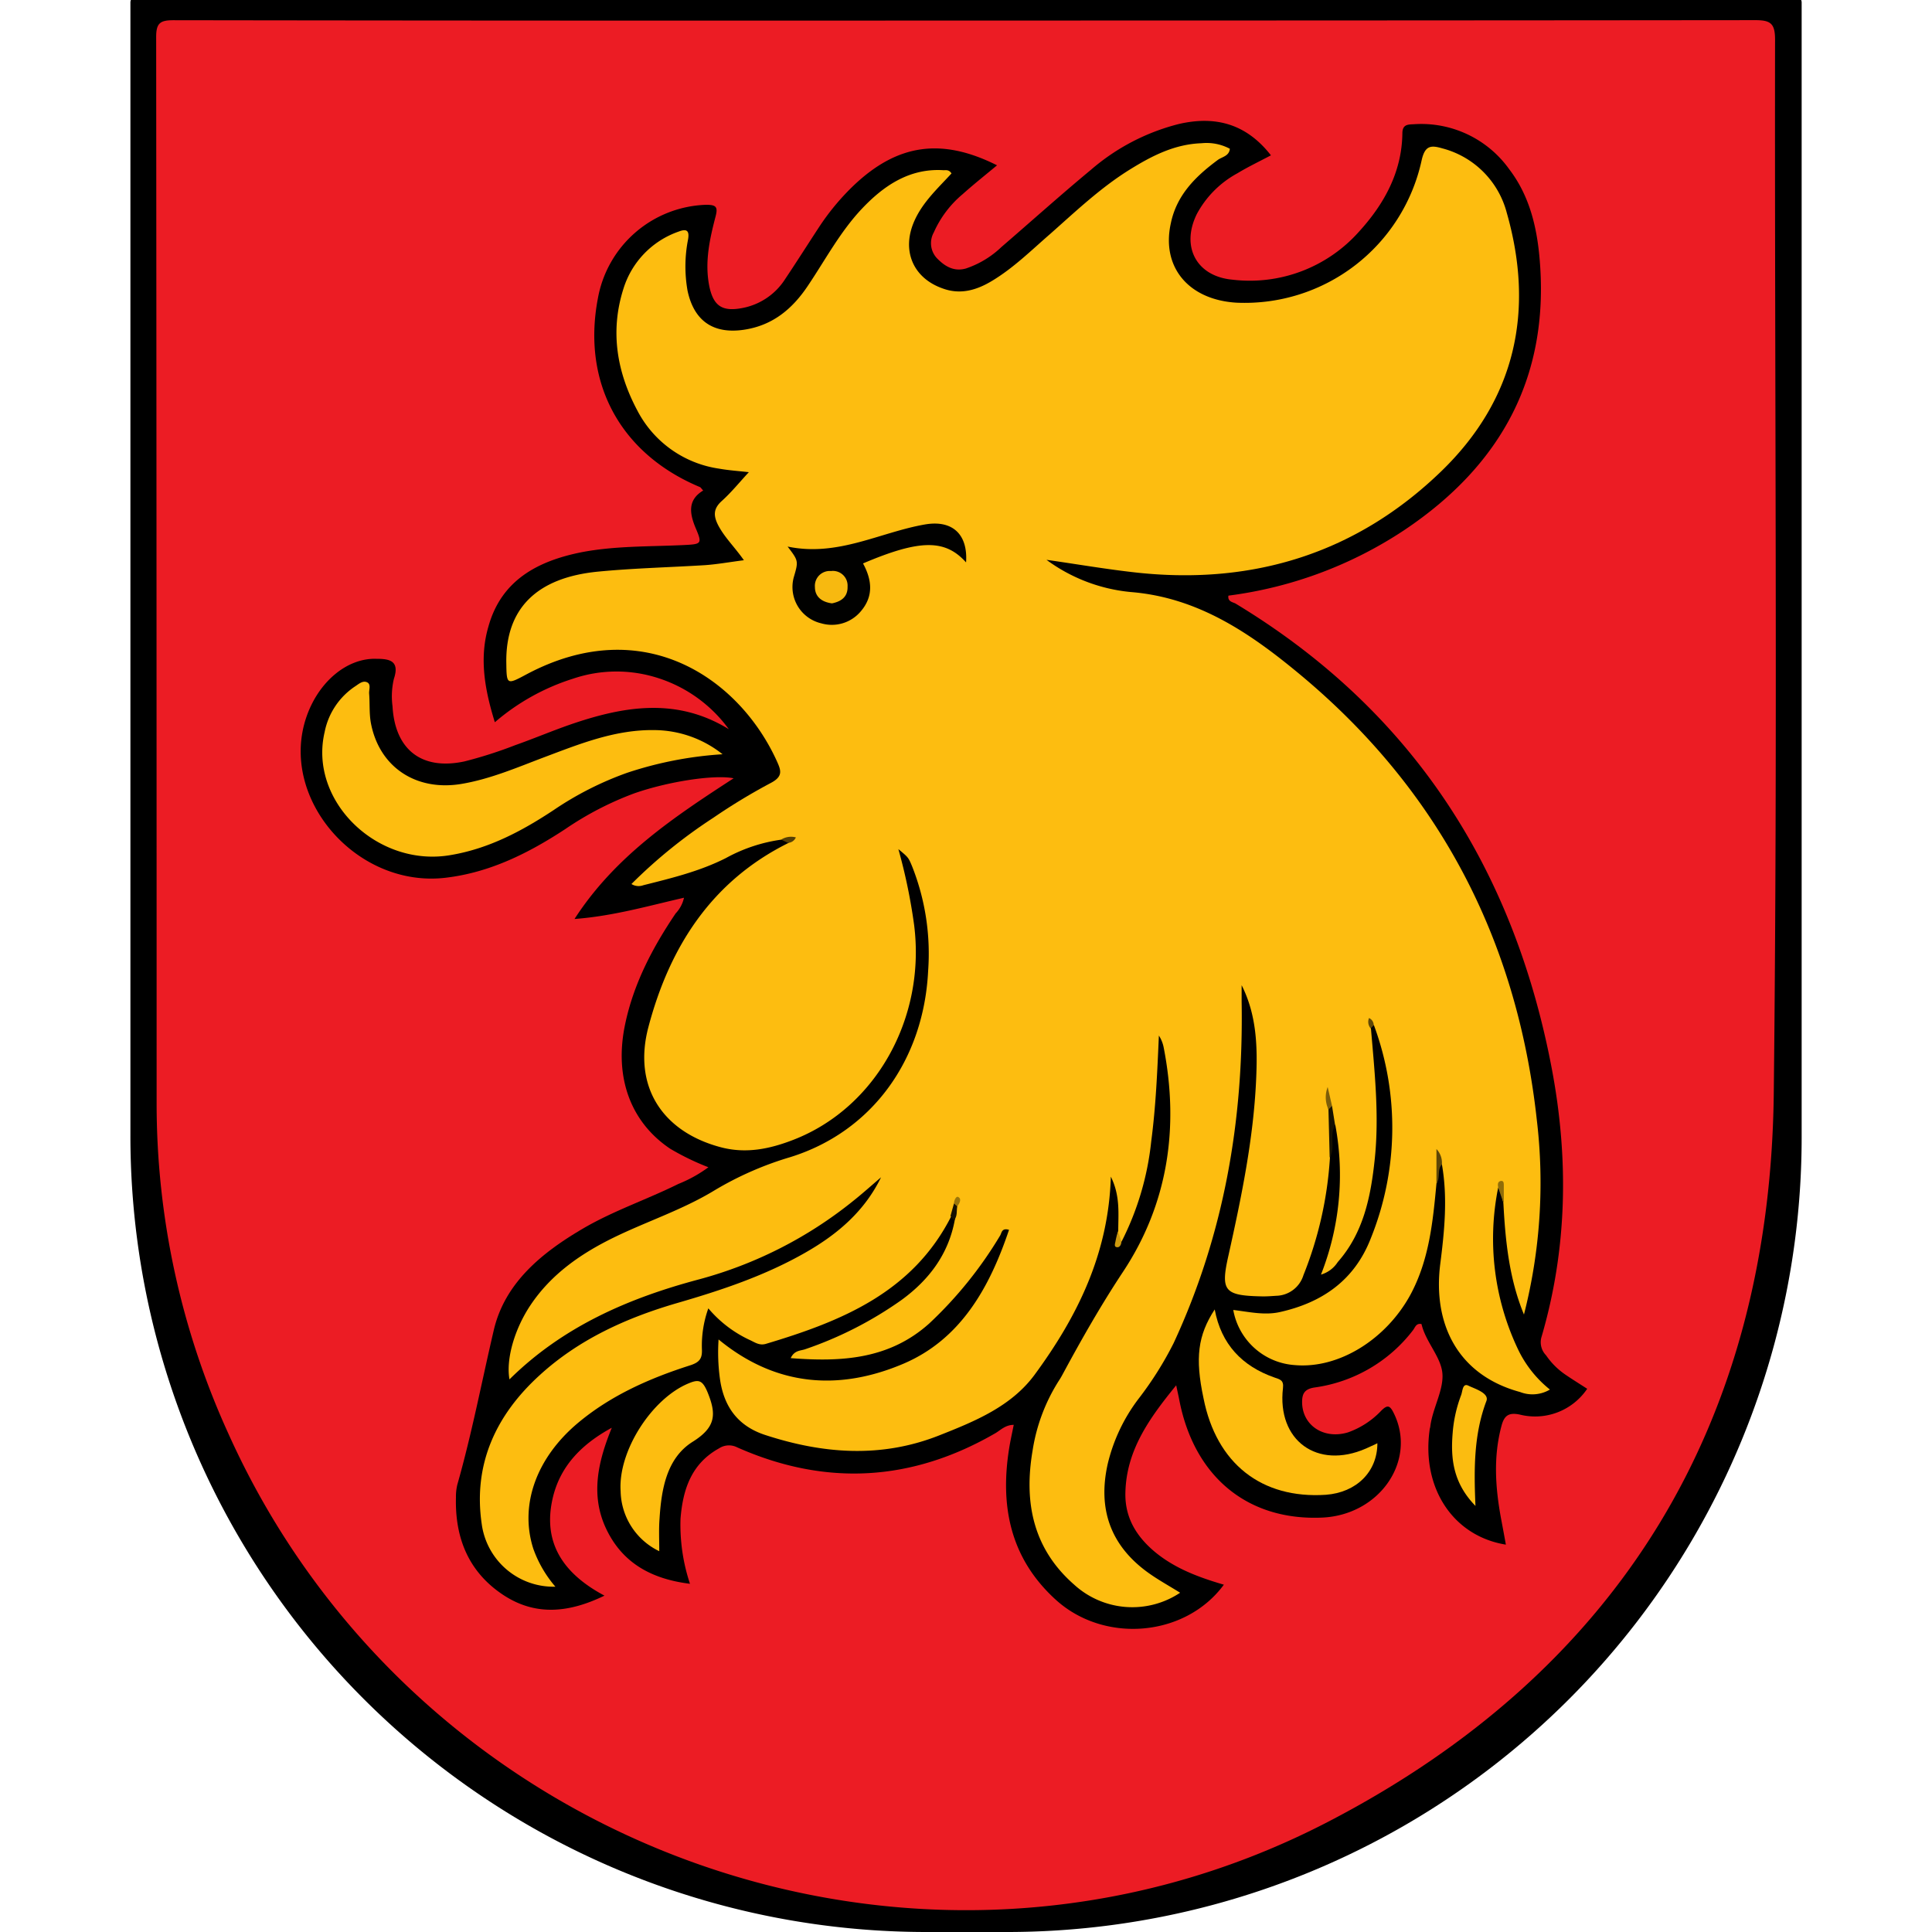 <svg id="Layer_1" data-name="Layer 1" xmlns="http://www.w3.org/2000/svg" viewBox="0 0 300 300"><defs><style>.cls-1{fill:#ec1c24;}.cls-2{fill:#fdbd10;}.cls-3{fill:#fbbc10;}.cls-4{fill:#161101;}.cls-5{fill:#5d4606;}.cls-6{fill:#906c09;}.cls-7{fill:#150f01;}.cls-8{fill:#543e05;}.cls-9{fill:#ce9a0d;}.cls-10{fill:#5f4706;}.cls-11{fill:#010100;}.cls-12{fill:#7c5d08;}.cls-13{fill:#9b750a;}.cls-14{fill:#f7b910;}</style></defs><path d="M21.24-.61H278.76a1,1,0,0,1,1,1V176.59A123.39,123.39,0,0,1,156.36,300h-12.5A123.62,123.62,0,0,1,20.25,176.37V.38a1,1,0,0,1,1-1Z"/><path class="cls-1" d="M150.11,3.19q61.21,0,122.43-.06c2.35,0,3.09.47,3.09,3-.08,54.56.42,109.12-.2,163.67-.59,51.15-23.92,89.62-69.27,113.12C143,315.66,64.56,287.4,35.43,222.54A123.5,123.5,0,0,1,24.32,171.4q0-82.84-.07-165.68c0-2.16.65-2.58,2.68-2.58Q88.52,3.23,150.11,3.19Z"/><path d="M110,181.25a40.09,40.09,0,0,1-5.94-2.88c-6.18-4.15-8.71-11.14-7-19.28,1.32-6.35,4.27-11.94,7.85-17.25a5.15,5.15,0,0,0,1.3-2.44c-5.6,1.28-11,2.85-17,3.3,6.31-9.77,15.43-15.82,24.71-21.85-3.08-.61-10.3.54-15.43,2.34a49.53,49.53,0,0,0-10.67,5.52c-5.71,3.75-11.73,6.78-18.66,7.59-13.83,1.61-25.92-12.38-21.57-25,1.89-5.46,6.31-9.14,10.84-9,2,0,3.69.26,2.73,3.12a11.76,11.76,0,0,0-.21,4.24c.38,6.77,4.54,10,11.18,8.57A67.36,67.36,0,0,0,80,115.71c2.84-1,5.62-2.18,8.46-3.17,8.29-2.87,16.56-4.32,24.71.69a21.75,21.75,0,0,0-10.86-7.9,21,21,0,0,0-13.34.06,34.48,34.48,0,0,0-12.13,6.76c-1.58-5.09-2.44-9.94-1-14.85,2-7.23,7.69-10.2,14.46-11.55,5.2-1,10.51-.86,15.78-1.11,2.92-.14,3-.17,1.88-2.79-.9-2.21-1.16-4.25,1.23-5.68-.3-.33-.38-.49-.51-.54-12.37-5.17-18.34-16.21-15.84-29.3A17.65,17.65,0,0,1,109.65,31.8c1.55,0,1.86.32,1.46,1.83-.91,3.49-1.69,7-1,10.66.64,3.3,2.08,4.18,5.36,3.5a10.09,10.09,0,0,0,6.45-4.46c1.77-2.64,3.47-5.33,5.22-8a37.25,37.25,0,0,1,5.45-6.56c6.78-6.42,13.62-7.42,22.23-3.1-1.83,1.52-3.63,2.95-5.34,4.48A16.44,16.44,0,0,0,145,36.09a3.42,3.42,0,0,0,.48,4c1.21,1.25,2.61,2.12,4.48,1.61a14.77,14.77,0,0,0,5.55-3.35c4.64-4,9.18-8.08,13.91-12a33.35,33.35,0,0,1,13.69-7.11c5.67-1.29,10.43,0,14.24,4.88-1.78.94-3.54,1.78-5.21,2.79a15.55,15.55,0,0,0-6.3,6.33c-2.5,5.07-.05,9.69,5.55,10.19A22.69,22.69,0,0,0,211,36c3.91-4.28,6.68-9.25,6.76-15.28,0-1.4.83-1.39,1.79-1.43a16.78,16.78,0,0,1,14.81,7c3,3.93,4.19,8.53,4.66,13.35,1.78,18.52-5.76,32.52-21,42.7a64.18,64.18,0,0,1-27.27,10.15c-.15.91.64,1,1.07,1.21,27.43,16.56,43.23,41.1,49.14,72.23,2.65,14,2.43,28-1.63,41.79a2.9,2.9,0,0,0,.74,2.73,11.45,11.45,0,0,0,3,3c1.1.75,2.23,1.45,3.39,2.2a9.76,9.76,0,0,1-10.49,4c-1.67-.34-2.39.12-2.82,1.76-1.29,4.82-.95,9.62-.06,14.44.25,1.3.49,2.61.74,4-8.19-1.32-13.1-8.78-11.84-17.81,0-.16.08-.33.1-.49.34-2.84,2.07-5.62,1.89-8.22s-2.6-4.93-3.25-7.73c-.84-.18-1,.54-1.31.94a23.22,23.22,0,0,1-15.23,8.9c-1.57.22-2,.91-2,2.26,0,3.61,3.34,5.86,7.12,4.72a13.1,13.1,0,0,0,5.21-3.41c.94-.91,1.31-.78,1.9.42,3.63,7.33-2.16,15.82-11.11,16.22-11.58.51-19.88-6.33-22.19-18.26-.12-.63-.27-1.26-.48-2.28-4.19,5.14-7.75,10.1-7.89,16.69-.09,3.82,1.68,6.73,4.51,9.12,3.13,2.62,6.86,4,10.78,5.15-6,8.15-18.61,9.19-26.14,2.3-7-6.39-8.63-14.43-7.21-23.4.19-1.22.47-2.43.72-3.72-1.24,0-2,.77-2.77,1.25-13,7.56-26.42,8.35-40.18,2.24a2.8,2.8,0,0,0-2.79.15c-4.32,2.38-5.64,6.4-6,10.94a29,29,0,0,0,1.47,10.1c-6-.74-10.49-3.24-13-8.51S92.88,226.9,95,221.7c-4.49,2.44-7.93,5.77-9.14,10.78-1.71,7.11,1.66,11.91,8,15.29-5.46,2.65-10.59,3.18-15.55,0-5.48-3.54-7.68-8.86-7.51-15.26a7.84,7.84,0,0,1,.22-2c2.25-7.9,3.79-16,5.65-23.95,1.72-7.39,7.5-12.07,13.89-15.81,4.72-2.76,9.9-4.49,14.78-6.91A20.92,20.92,0,0,0,110,181.25Z"/><path class="cls-2" d="M232.64,184.39a40,40,0,0,0,3.11,25.2,17.83,17.83,0,0,0,4.92,6.18,5.31,5.31,0,0,1-4.64.38c-9.61-2.61-13.57-10.48-12.39-19.86.66-5.2,1.17-10.3.26-15.48-.62-.49-.6.1-.65.42-.13.85.16,1.73-.2,2.57-.55,5.91-1.13,11.79-4,17.17-3.78,7-11.16,11.61-18,11a10.41,10.41,0,0,1-9.55-8.56c2.43.29,4.83.86,7.22.33,6.6-1.47,11.61-4.94,14.14-11.46a45.89,45.89,0,0,0,.49-33.07c-.6-.25-.59.06-.47.49.57,6.75,1.3,13.5.59,20.28-.61,5.79-1.72,11.43-5.75,16a4.63,4.63,0,0,1-2.6,1.94,42.18,42.18,0,0,0,2.24-23.16c-.65-.81-.54-1.84-.82-2.76a3.61,3.61,0,0,1-.12-.67c.05.58.3,1.12.3,1.72a60.45,60.45,0,0,1-.21,6.73A58.54,58.54,0,0,1,202.4,198a4.53,4.53,0,0,1-4.24,3.21c-.75.05-1.51.11-2.26.09-5.83-.12-6.39-.85-5.14-6.38,2-9,3.87-18,4.29-27.25.23-5,.12-10-2.25-14.69,0,.86,0,1.71,0,2.56.32,18.42-2.74,36.16-10.55,53a53.51,53.51,0,0,1-5.47,8.68A27,27,0,0,0,172,227.34c-1.55,6.94.41,12.58,6.17,16.78,1.61,1.17,3.37,2.13,5.08,3.2a13.39,13.39,0,0,1-16.47-1.27c-6.4-5.61-7.8-12.81-6.44-20.8a28.19,28.19,0,0,1,4.14-10.95c.28-.42.51-.87.75-1.31,2.85-5.27,5.8-10.44,9.13-15.47,7-10.55,8.77-22.45,6.33-34.9a5.26,5.26,0,0,0-.74-1.82c-.24,5.52-.47,11-1.19,16.44a44.41,44.41,0,0,1-4.6,15.55c-1.18-.22-.55-1-.52-1.62,0-2.7.34-5.45-1.15-8.46-.35,12-5.23,21.77-11.83,30.75-3.64,4.95-9.33,7.26-14.85,9.44-9,3.55-18,2.86-27-.08-4.19-1.37-6.37-4.32-7-8.59a30.19,30.19,0,0,1-.23-6.24c9,7.41,18.86,7.95,28.7,3.77,8.92-3.8,13.39-11.85,16.4-20.79-1.16-.36-1.14.52-1.39.9a62.84,62.84,0,0,1-11,13.64c-6.2,5.56-13.59,6-21.51,5.38.58-1.25,1.56-1.13,2.27-1.39a58.35,58.35,0,0,0,14.91-7.62c4.25-3.09,7.3-7.08,8.29-12.4.17-.41,0-.8,0-1.17,0,0-.11,0-.12,0a1.62,1.62,0,0,1-.39.49c-6,11.88-17.05,16.36-28.8,19.87-1.05.32-1.77-.27-2.59-.63a18.72,18.72,0,0,1-6.36-4.88,17.21,17.21,0,0,0-1,6.3c.08,1.5-.36,2.09-1.89,2.57-6.24,2-12.2,4.63-17.29,8.87-6.57,5.48-9.16,12.84-7,19.58a18.58,18.58,0,0,0,3.43,5.9,11.24,11.24,0,0,1-11.44-9.75c-1.36-9.31,2.24-16.94,9-23.09,6.09-5.57,13.49-8.92,21.37-11.21,6.91-2,13.73-4.28,20-7.89,4.9-2.81,9.08-6.37,11.64-11.63-1.43,1.22-2.83,2.48-4.3,3.65a65,65,0,0,1-24,12.21c-11,2.93-21.13,7.35-29.4,15.52-.56-3.14.78-7.81,3.26-11.52,3.22-4.82,7.82-8,12.9-10.49s10.72-4.32,15.66-7.33a51.18,51.18,0,0,1,11.78-5.17c12.68-3.94,20.73-15.08,21.41-28.92a36.8,36.8,0,0,0-2.49-16.24c-.58-1.4-.61-1.4-2.13-2.67a87.22,87.22,0,0,1,2.44,11.75c1.85,14.45-5.93,28.41-18.72,33.38-3.63,1.41-7.31,2.21-11.27,1.17-9.11-2.4-13.71-9.46-11.26-18.69,3.29-12.43,9.81-22.66,21.79-28.59.06-1-.57-.61-1-.51a24.91,24.91,0,0,0-8.76,2.88c-4.07,2.06-8.46,3.12-12.83,4.22a2.09,2.09,0,0,1-1.84-.19A78.68,78.68,0,0,1,110.74,127a93,93,0,0,1,9-5.45c1.87-1,1.54-1.93.9-3.34C114.85,105.44,100,95,81.76,104.71c-3.08,1.65-3.09,1.63-3.14-1.78-.13-8.37,4.65-13.24,14.26-14.17,5.5-.53,11-.66,16.55-1,1.89-.13,3.77-.47,6.08-.77-1.44-2.06-3-3.53-4-5.45-.74-1.46-.76-2.55.56-3.74,1.49-1.34,2.76-2.92,4.21-4.48-1.45-.17-3.06-.27-4.63-.55a17.05,17.05,0,0,1-12.67-9c-3.2-6-4.27-12.32-2.18-18.91a13.69,13.69,0,0,1,8.58-8.9c1.17-.45,1.7-.23,1.47,1.17a21.67,21.67,0,0,0-.09,8c1,4.71,4,6.76,8.71,6.08,4.51-.66,7.58-3.24,10-6.87,2.69-4,5-8.36,8.35-11.91s7.37-6.34,12.69-6c.39,0,.85-.11,1.24.5-2.08,2.27-4.44,4.41-5.75,7.34-2.05,4.56-.28,8.9,4.41,10.53,2.74,1,5.27.25,7.67-1.21,3.32-2,6.07-4.73,9-7.27,4-3.54,7.91-7.26,12.5-10.08,3.37-2.08,6.87-3.86,11-4a7.69,7.69,0,0,1,4.39.86c-.11,1.16-1.23,1.25-1.89,1.75-3.44,2.55-6.38,5.44-7.28,9.85C180.31,41.49,184.58,46.56,192,47a28.12,28.12,0,0,0,28.75-22.1c.52-2.35,1.47-2.37,3.22-1.86a14,14,0,0,1,10,10c4.36,15.29,1.34,29-10.17,40.14C210.75,85.8,194.8,90.85,176.67,88.93c-4.74-.51-9.43-1.33-14.17-2a26.2,26.2,0,0,0,13.07,5c10.38.83,18.44,6.31,26,12.56,21.79,18,34,41.34,37.07,69.45a82.61,82.61,0,0,1-2,30.18c-2.28-5.51-2.88-11.34-3.19-17.22A8.94,8.94,0,0,0,232.64,184.39Z"/><path class="cls-2" d="M112.2,117.12A58.36,58.36,0,0,0,97.38,120,50.45,50.45,0,0,0,86,125.77c-4.91,3.25-10.06,6-16,7-11.39,2-22.11-8.4-19.59-19.1a11.09,11.09,0,0,1,4.76-7.11c.54-.35,1.15-.92,1.82-.62s.28,1.17.33,1.77c.12,1.5,0,3,.26,4.5,1.27,6.88,7,10.71,14.11,9.51,4.49-.76,8.63-2.56,12.85-4.15,5.56-2.09,11.08-4.32,17.18-4.2A17.15,17.15,0,0,1,112.2,117.12Z"/><path class="cls-2" d="M188.62,203.33c1,5.39,4.24,8.81,9.28,10.57.82.29,1.47.38,1.32,1.63-.95,8.16,5.32,12.7,12.88,9.4.58-.25,1.15-.53,1.78-.82,0,4.46-3.29,7.65-8,8-10,.66-17-4.86-19-15C185.55,210.86,186,207.35,188.62,203.33Z"/><path class="cls-2" d="M102.37,240.87a10.57,10.57,0,0,1-6-9.33c-.41-6.18,4.79-14.3,10.48-16.7,1.61-.68,2.2-.59,3,1.3,1.41,3.44,1.35,5.45-2.28,7.73-4.05,2.53-4.87,7.36-5.16,12C102.29,237.42,102.37,239,102.37,240.87Z"/><path class="cls-3" d="M229.11,233.84c-3.49-3.58-3.87-7.38-3.54-11.35a21.11,21.11,0,0,1,1.31-5.85c.24-.62.21-1.93,1.14-1.47s3.26,1.14,2.79,2.37C228.88,222.65,228.85,227.92,229.11,233.84Z"/><path class="cls-4" d="M206.47,179.75q-.1-3.75-.19-7.48c-.13-.52.08-.67.56-.53l.48,3C206.35,176.29,207.45,178.19,206.47,179.75Z"/><path class="cls-5" d="M223.05,183.8v-5.38a3.12,3.12,0,0,1,.85,2.39C223.11,181.66,223.69,182.9,223.05,183.8Z"/><path class="cls-6" d="M232.64,184.39c-.09-.42-.1-.89.35-1s.52.24.52.57c0,1,0,2,0,2.94C233.18,186,232.91,185.21,232.64,184.39Z"/><path class="cls-7" d="M147.59,188.81l.54-1.93c.46-.18.64,0,.51.45-.13.72.06,1.52-.5,2.15Z"/><path class="cls-8" d="M121.3,130.37a2.9,2.9,0,0,1,2.28-.34,1.39,1.39,0,0,1-1.23.85Z"/><path class="cls-9" d="M173.61,191.17l.52,1.62c0,.4-.21.88-.61.88-.62,0-.36-.59-.31-.91A13.21,13.21,0,0,1,173.61,191.17Z"/><path class="cls-10" d="M212.84,159.69a1.54,1.54,0,0,1-.26-1.61,1.22,1.22,0,0,1,.73,1.12Z"/><path class="cls-11" d="M122.3,84.87c7.8,1.63,14.31-2.21,21.31-3.43,4.31-.75,6.7,1.55,6.4,5.89-3.23-3.6-7.12-3.62-16,.16,1.38,2.54,1.68,5.07-.34,7.43a5.87,5.87,0,0,1-6.15,1.87,5.79,5.79,0,0,1-4.27-7.13C124,87.1,124,87.1,122.3,84.87Z"/><path class="cls-12" d="M206.84,171.74l-.56.53a4.46,4.46,0,0,1-.12-3.48Z"/><path class="cls-13" d="M148.64,187.33l-.51-.45c0-.51.37-1.24.68-1C149.36,186.17,149,186.85,148.64,187.33Z"/><path class="cls-14" d="M129.19,93.69c-1.55-.2-2.64-1-2.65-2.52a2.31,2.31,0,0,1,2.5-2.5,2.28,2.28,0,0,1,2.57,2.41C131.66,92.7,130.6,93.41,129.19,93.69Z"/></svg>